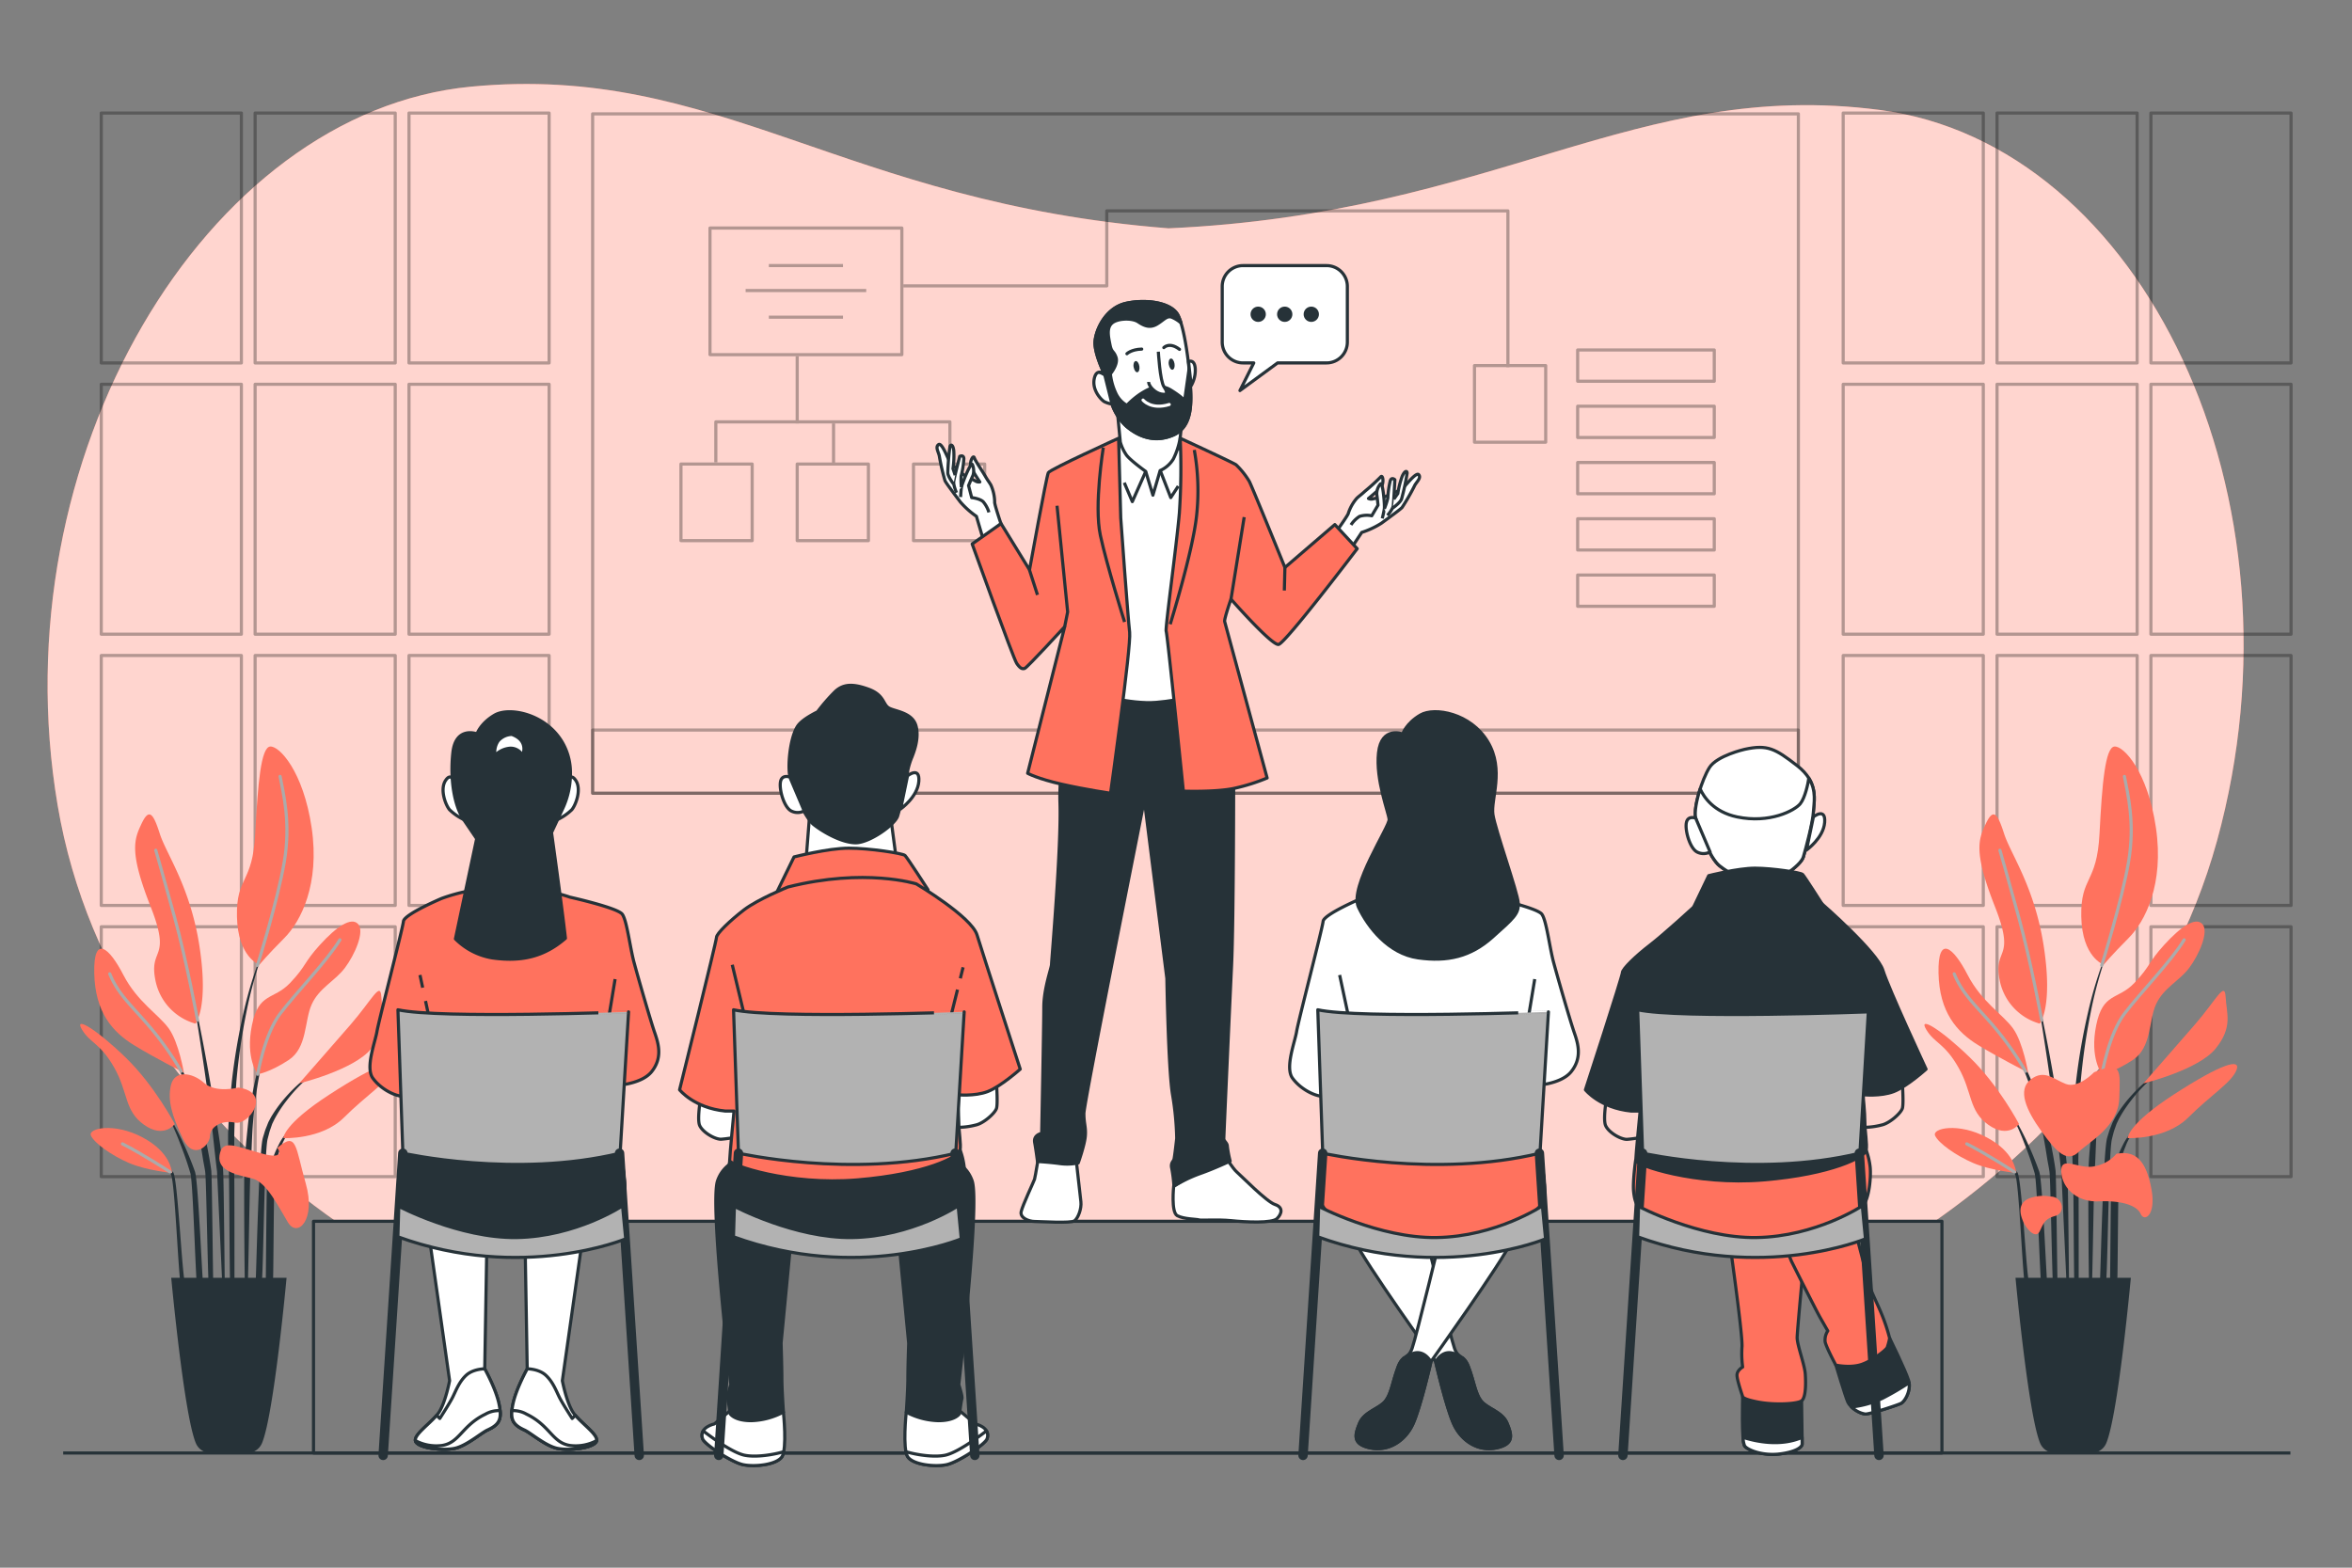 <svg xmlns="http://www.w3.org/2000/svg" viewBox="0 0 750 500"><rect x="0" y="0" width="750" height="500" fill="#808080" stroke="none"/><g id="freepik--background-simple--inject-127"><path d="M599.43,35.07C521.55,24.93,477.29,68.13,372.62,72.82,268.62,64.68,229,20.09,150.16,27.64,65.36,35.76-.32,146.26,18.37,256.8s134.52,172.33,193.73,172c47.33-.31,89.13-19.57,143.09-24.17,53.39,6.37,93.1,27,140.31,28.85,59.07,2.34,181.19-55.52,211.44-165.24S683.23,46,599.43,35.07Z" style="fill:#FF725E"></path><path d="M599.43,35.07C521.55,24.93,477.29,68.13,372.62,72.82,268.62,64.68,229,20.09,150.16,27.64,65.36,35.76-.32,146.26,18.37,256.8s134.52,172.33,193.73,172c47.33-.31,89.13-19.57,143.09-24.17,53.39,6.37,93.1,27,140.31,28.85,59.07,2.34,181.19-55.52,211.44-165.24S683.23,46,599.43,35.07Z" style="fill:#fff;opacity:0.7"></path></g><g id="freepik--Windows--inject-127"><g style="opacity:0.3"><rect x="587.75" y="36.05" width="44.68" height="79.71" style="fill:none;stroke:#000;stroke-linejoin:round"></rect><rect x="636.81" y="36.05" width="44.68" height="79.71" style="fill:none;stroke:#000;stroke-linejoin:round"></rect><rect x="685.88" y="36.05" width="44.68" height="79.71" style="fill:none;stroke:#000;stroke-linejoin:round"></rect><rect x="587.75" y="122.56" width="44.68" height="79.71" style="fill:none;stroke:#000;stroke-linejoin:round"></rect><rect x="636.81" y="122.56" width="44.68" height="79.71" style="fill:none;stroke:#000;stroke-linejoin:round"></rect><rect x="685.88" y="122.56" width="44.68" height="79.71" style="fill:none;stroke:#000;stroke-linejoin:round"></rect><rect x="587.75" y="209.07" width="44.68" height="79.71" style="fill:none;stroke:#000;stroke-linejoin:round"></rect><rect x="636.81" y="209.07" width="44.68" height="79.71" style="fill:none;stroke:#000;stroke-linejoin:round"></rect><rect x="685.88" y="209.07" width="44.68" height="79.71" style="fill:none;stroke:#000;stroke-linejoin:round"></rect><rect x="587.75" y="295.58" width="44.68" height="79.71" style="fill:none;stroke:#000;stroke-linejoin:round"></rect><rect x="636.81" y="295.58" width="44.68" height="79.71" style="fill:none;stroke:#000;stroke-linejoin:round"></rect><rect x="685.88" y="295.58" width="44.68" height="79.71" style="fill:none;stroke:#000;stroke-linejoin:round"></rect></g><g style="opacity:0.3"><rect x="32.29" y="36.05" width="44.68" height="79.71" style="fill:none;stroke:#000;stroke-linejoin:round"></rect><rect x="81.35" y="36.05" width="44.68" height="79.71" style="fill:none;stroke:#000;stroke-linejoin:round"></rect><rect x="130.42" y="36.05" width="44.68" height="79.71" style="fill:none;stroke:#000;stroke-linejoin:round"></rect><rect x="32.29" y="122.56" width="44.68" height="79.71" style="fill:none;stroke:#000;stroke-linejoin:round"></rect><rect x="81.35" y="122.56" width="44.68" height="79.71" style="fill:none;stroke:#000;stroke-linejoin:round"></rect><rect x="130.42" y="122.56" width="44.68" height="79.71" style="fill:none;stroke:#000;stroke-linejoin:round"></rect><rect x="32.29" y="209.07" width="44.68" height="79.71" style="fill:none;stroke:#000;stroke-linejoin:round"></rect><rect x="81.35" y="209.07" width="44.68" height="79.71" style="fill:none;stroke:#000;stroke-linejoin:round"></rect><rect x="130.42" y="209.07" width="44.68" height="79.71" style="fill:none;stroke:#000;stroke-linejoin:round"></rect><rect x="32.29" y="295.58" width="44.68" height="79.71" style="fill:none;stroke:#000;stroke-linejoin:round"></rect><rect x="81.35" y="295.58" width="44.68" height="79.71" style="fill:none;stroke:#000;stroke-linejoin:round"></rect><rect x="130.42" y="295.58" width="44.68" height="79.71" style="fill:none;stroke:#000;stroke-linejoin:round"></rect></g></g><g id="freepik--Floor--inject-127"><line x1="20.15" y1="463.42" x2="730.36" y2="463.42" style="fill:none;stroke:#263238;stroke-linejoin:round"></line></g><g id="freepik--Plants--inject-127"><path d="M672.75,301.65h0a.09.09,0,0,0,0-.12.09.09,0,0,0-.13.05,129.3,129.3,0,0,0-6.8,21.32A199.32,199.32,0,0,0,662,345l-.54,5.59c-.08.93-.18,1.86-.25,2.8l-.15,2.8c-.08,1.87-.19,3.74-.25,5.61l0,5.62.07,2.8c0,.94.11,1.87.17,2.81.14,1.86.25,34.83.42,36.69.36,3.72.92,7.43,1.5,11.11a.1.1,0,1,0,.19,0h0c0-1.87-.08-3.73-.13-5.6s-.21-3.71-.19-5.57,0-34.82-.06-36.67l-.05-2.79.05-2.78,0-5.56.15-5.57.05-2.78c0-.93.11-1.85.16-2.78l.34-5.56a198,198,0,0,1,3.15-22A129.89,129.89,0,0,1,672.75,301.65Z" style="fill:#263238"></path><path d="M673.55,330.75a.1.1,0,1,0-.19-.07,129.8,129.8,0,0,0-6.3,28.66c-.49,4.87-1,9.75-1.1,14.64s0,40.89.52,45.78a.09.09,0,0,0,.09.09.09.09,0,0,0,.1-.09c.57-4.87.92-40.83,1.25-45.69s.39-9.74.71-14.6a146.44,146.44,0,0,1,4.92-28.72Z" style="fill:#263238"></path><path d="M689.68,341a.1.1,0,0,0-.13,0,49.37,49.37,0,0,0-10.79,9.41,42.31,42.31,0,0,0-4.22,5.86l-.87,1.64-.67,1.7a15.23,15.23,0,0,0-.6,1.72c-.17.58-.36,1.16-.52,1.74-1.21,4.67-2,40.54-2.23,45.32a81.82,81.82,0,0,0,.53,14.34.11.11,0,0,0,.09.08.09.09,0,0,0,.11-.09l1.23-14.19c.49-4.69.79-40.5,1.8-45.08.12-.57.29-1.13.43-1.7a16,16,0,0,1,.5-1.67l.58-1.64.74-1.55a42.32,42.32,0,0,1,3.86-5.86,48.58,48.58,0,0,1,10.13-9.86h0A.09.09,0,0,0,689.68,341Z" style="fill:#263238"></path><path d="M681.87,359.21a15.78,15.78,0,0,0-4.9,5.9,34.45,34.45,0,0,0-2.75,7.22c-.19.62-.35,1.24-.48,1.87l-.44,1.89c-.23,1.27-.41,33.64-.48,34.93s-.05,2.57,0,3.85a34.89,34.89,0,0,0,.51,3.83s0,.08.08.08a.09.09,0,0,0,.11-.08,31.45,31.45,0,0,0,.68-3.77c.2-1.25.4-2.49.55-3.73s.34-2.47.44-3.72.26-33.58.53-34.79a33.65,33.65,0,0,1,2.11-7.16,15.73,15.73,0,0,1,4.11-6.15h0a.1.1,0,0,0,0-.13A.1.1,0,0,0,681.87,359.21Z" style="fill:#263238"></path><path d="M659.25,373.42c-.53-6.3-1.57-12.53-2.55-18.77s-2.07-12.44-3.21-18.64-2.42-12.38-3.75-18.54a.1.1,0,0,0-.12-.08.1.1,0,0,0-.08.11c1.08,6.21,2.06,12.44,3,18.67s1.83,12.46,2.62,18.71,1.37,12.51,2.15,18.75l2.31,49.84a.09.09,0,0,0,.09.09.09.09,0,0,0,.1-.1c.08-1.58.08-3.16.12-4.74s-.07-3.16-.1-4.74C659.76,410.82,659.49,376.57,659.25,373.42Z" style="fill:#263238"></path><path d="M655.47,373.33c-.33-2.5-.79-5-1.27-7.45l-.88-3.67c-.29-1.23-.57-2.46-.93-3.67a103.38,103.38,0,0,0-4.81-14.32l-.75-1.73-.84-1.7c-.54-1.14-1.18-2.23-1.8-3.33a28.06,28.06,0,0,0-4.54-6,.11.11,0,0,0-.14,0,.09.09,0,0,0,0,.13h0a27.85,27.85,0,0,1,4.16,6.17c.55,1.12,1.13,2.22,1.59,3.37l.74,1.72.66,1.75a104.17,104.17,0,0,1,4.2,14.33c.57,2.42,1,4.89,1.42,7.33l.59,3.69c.21,1.23.48,2.45.65,3.68.39,2.47.84,36,1.27,38.48s.84,4.94,1.36,7.41a.11.11,0,0,0,.09.08.1.1,0,0,0,.1-.1c0-2.52,0-5-.17-7.55S655.73,375.83,655.47,373.33Z" style="fill:#263238"></path><path d="M650.26,373.65c-1.17-3.3-2.52-6.54-4-9.71a88.9,88.9,0,0,0-5-9.2.12.12,0,0,0-.14,0,.11.11,0,0,0,0,.14,86.71,86.71,0,0,1,4.28,9.48c1.28,3.22,2.43,6.49,3.4,9.81s1.69,37.8,2.57,41.13S653,422,654,425.33a.12.12,0,0,0,.1.08.11.11,0,0,0,.1-.1,50.43,50.43,0,0,0-1-10.48C652.64,411.36,651.42,377,650.26,373.65Z" style="fill:#263238"></path><path d="M650,415.75a22.31,22.31,0,0,0-2.77-5.81c-1.13-1.83-2.45-34.65-4-36.11a19.24,19.24,0,0,0-2.57-1.94,10.74,10.74,0,0,0-2.91-1.31.1.1,0,0,0-.07.18h0a14.62,14.62,0,0,1,4.83,3.75c1.36,1.52,2.45,34.37,3.36,36.19s1.45,3.81,2.28,5.67c.37,1,.73,1.92,1.16,2.87a24.59,24.59,0,0,0,1.26,2.91h0a.08.08,0,0,0,.08.05.11.11,0,0,0,.11-.09,24.7,24.7,0,0,0-.12-3.22C650.52,417.85,650.3,416.8,650,415.75Z" style="fill:#263238"></path><path d="M650.43,326.48A17.92,17.92,0,0,1,637.73,313c-2.38-11.12,5.3-6.36-1.58-23.82s-5.3-21.43-2.92-26.46,3.71-3.44,5.83,3.17,9.79,16.94,12.7,36.26S650.43,326.48,650.43,326.48Z" style="fill:#FF725E"></path><path d="M670.81,307.69s-6.88-2.38-7.14-15.34,5-10.32,5.82-26.47,1.85-27.52,4.76-27.78S684.83,246,687.48,264s-3.44,29.9-8.73,35.2S670.81,307.69,670.81,307.69Z" style="fill:#FF725E"></path><path d="M646.73,342.09s-1.59-9.52-4.76-14-10.06-8.47-14.56-17.2-9.52-13-9.26-.53,5.82,18.79,12.7,23S646.73,342.09,646.73,342.09Z" style="fill:#FF725E"></path><path d="M643.82,358.5s-6.35-12.17-15.61-21.17-16.67-13.5-14-9,5.82,4.24,10.32,12.18,3.18,13.76,9.53,18.25S643.82,358.5,643.82,358.5Z" style="fill:#FF725E"></path><path d="M643,374.11c-.27-.79-.53-6.61-9.53-11.38s-17.47-2.91-16.41-.53,6.62,6.36,12.17,8.74S643,374.11,643,374.11Z" style="fill:#FF725E"></path><path d="M670.28,342.62s-4-5-1.85-15.61,6.88-7.94,12.17-13.5,4.23-6.35,9.53-12.17,10-9,12.17-6.61-1.06,9.79-4.23,14-8.21,6.35-10.59,11.65-1.32,13.76-7.41,17.72S670.28,342.62,670.28,342.62Z" style="fill:#FF725E"></path><path d="M683.51,345.53s9.53-10.85,16.41-18.78,9.52-14,9.79-8.74,2.38,9.53-3.18,16.41S683.51,345.53,683.51,345.53Z" style="fill:#FF725E"></path><path d="M678.48,363s-.26-4.24,14.82-14,21.44-11.64,19.85-7.67-8.2,7.94-15.35,15.08S678.48,363,678.48,363Z" style="fill:#FF725E"></path><path d="M651.06,325.35s-3.54-19-7.24-32.48-6.09-21.69-6.09-21.69" style="fill:none;stroke:#ababab;stroke-linecap:round;stroke-linejoin:round"></path><path d="M670.2,307.89s6.43-20.57,8.55-33-.27-21.7-1.32-27.26" style="fill:none;stroke:#ababab;stroke-linecap:round;stroke-linejoin:round"></path><path d="M645.9,341.7a99.72,99.72,0,0,0-9.75-13.9c-5.83-6.88-10.33-10.58-13-17.2" style="fill:none;stroke:#ababab;stroke-linecap:round;stroke-linejoin:round"></path><path d="M670.28,342.62s2.12-12.7,7.15-19.31,15.08-16.94,19.05-23.56" style="fill:none;stroke:#ababab;stroke-linecap:round;stroke-linejoin:round"></path><path d="M642.4,373.82s-8.9-5.79-15.25-9" style="fill:none;stroke:#ababab;stroke-linecap:round;stroke-linejoin:round"></path><path d="M666.92,463.42H655.27a5.12,5.12,0,0,1-4.72-3.14c-3.81-9.12-7.85-52.74-7.85-52.74h36.78s-4,43.62-7.84,52.74A5.13,5.13,0,0,1,666.92,463.42Z" style="fill:#263238"></path><path d="M667.74,342s-5,5.27-9,3.72-6.85-4.76-11.17-1.45S646.05,354,651,360.86s8.19,10,11.84,6.54,12.64-8.09,12.95-17.08S676.73,338.23,667.74,342Z" style="fill:#FF725E"></path><path d="M674.87,368a11.94,11.94,0,0,1-7.13,4c-4.89,1-10.66-3.59-10.45,1.62s4.87,9.85,12,9.54,12.08,1.24,13.32,4,5,.31,3.41-8.06S681.37,366.74,674.87,368Z" style="fill:#FF725E"></path><path d="M653.79,381.62a12.65,12.65,0,0,0-5.88.31c-3.41.93-4.34,3.41-3.1,6.82s4.34,6.5,5.58,4,1.54-4,5-4.95S657.82,381.62,653.79,381.62Z" style="fill:#FF725E"></path><path d="M84.65,301.65h0a.09.09,0,0,0-.05-.12.09.09,0,0,0-.13.05,129.3,129.3,0,0,0-6.8,21.32A199.32,199.32,0,0,0,73.92,345l-.54,5.59c-.08.93-.18,1.86-.25,2.8l-.15,2.8c-.08,1.87-.2,3.74-.25,5.61l0,5.62.07,2.8c0,.94.1,1.87.17,2.81.14,1.86.25,34.83.42,36.69.36,3.72.92,7.43,1.5,11.11a.1.1,0,0,0,.1.09.11.11,0,0,0,.09-.1h0c0-1.87-.09-3.73-.13-5.6s-.21-3.71-.19-5.57,0-34.82-.06-36.67l0-2.79,0-2.78,0-5.56.16-5.57,0-2.78c0-.93.11-1.85.16-2.78l.34-5.56a198,198,0,0,1,3.15-22A129.89,129.89,0,0,1,84.65,301.65Z" style="fill:#263238"></path><path d="M85.45,330.75a.1.1,0,1,0-.19-.07A129.8,129.8,0,0,0,79,359.34c-.49,4.87-1,9.75-1.1,14.64s0,40.89.52,45.78a.09.09,0,0,0,.08.09.09.09,0,0,0,.11-.09c.57-4.87.91-40.83,1.25-45.69s.39-9.74.71-14.6a146.44,146.44,0,0,1,4.92-28.72Z" style="fill:#263238"></path><path d="M101.58,341a.11.11,0,0,0-.14,0,49.55,49.55,0,0,0-10.78,9.41,42.31,42.31,0,0,0-4.22,5.86l-.87,1.64-.67,1.7a15.23,15.23,0,0,0-.6,1.72c-.17.58-.37,1.16-.52,1.74-1.21,4.67-2,40.54-2.23,45.32a81.82,81.82,0,0,0,.53,14.34.11.11,0,0,0,.09.08.09.09,0,0,0,.11-.09l1.23-14.19c.49-4.69.79-40.5,1.79-45.08.13-.57.3-1.13.44-1.7a16,16,0,0,1,.5-1.67l.57-1.64.75-1.55A41.44,41.44,0,0,1,91.42,351a48.58,48.58,0,0,1,10.13-9.86h0A.09.09,0,0,0,101.58,341Z" style="fill:#263238"></path><path d="M93.77,359.21a15.6,15.6,0,0,0-4.9,5.9,34.45,34.45,0,0,0-2.75,7.22c-.19.62-.35,1.24-.48,1.87l-.45,1.89c-.22,1.27-.4,33.64-.47,34.93s-.06,2.57,0,3.85a32.63,32.63,0,0,0,.51,3.83s0,.08.08.08a.09.09,0,0,0,.11-.08,33.57,33.57,0,0,0,.68-3.77c.2-1.25.4-2.49.55-3.73s.34-2.47.44-3.72.26-33.58.53-34.79a33.08,33.08,0,0,1,2.11-7.16,15.73,15.73,0,0,1,4.11-6.15h0a.11.11,0,0,0,0-.13A.1.1,0,0,0,93.77,359.21Z" style="fill:#263238"></path><path d="M71.15,373.42c-.53-6.3-1.57-12.53-2.55-18.77S66.53,342.21,65.39,336,63,323.63,61.64,317.47a.11.11,0,0,0-.12-.08.1.1,0,0,0-.08.11c1.08,6.21,2.06,12.44,3,18.67s1.83,12.46,2.62,18.71,1.37,12.51,2.15,18.75l2.31,49.84a.09.09,0,0,0,.09.09.1.1,0,0,0,.1-.1c.08-1.58.08-3.16.12-4.74s-.07-3.16-.1-4.74C71.66,410.82,71.39,376.57,71.15,373.42Z" style="fill:#263238"></path><path d="M67.37,373.33c-.33-2.5-.79-5-1.27-7.45l-.88-3.67c-.29-1.23-.57-2.46-.93-3.67a103.38,103.38,0,0,0-4.81-14.32l-.76-1.73-.83-1.7c-.54-1.14-1.18-2.23-1.8-3.33a28.06,28.06,0,0,0-4.54-6,.11.11,0,0,0-.14,0,.09.09,0,0,0,0,.13h0a27.85,27.85,0,0,1,4.16,6.17c.55,1.12,1.13,2.22,1.59,3.37l.74,1.72.66,1.75a104.17,104.17,0,0,1,4.2,14.33c.57,2.42.95,4.89,1.42,7.33l.59,3.69c.21,1.23.47,2.45.65,3.68.39,2.47.84,36,1.27,38.48s.84,4.94,1.36,7.41a.11.11,0,0,0,.09.08.1.1,0,0,0,.1-.1c0-2.52,0-5-.17-7.55S67.63,375.83,67.37,373.33Z" style="fill:#263238"></path><path d="M62.16,373.65c-1.17-3.3-2.52-6.54-4-9.71a88.9,88.9,0,0,0-5-9.2.12.12,0,0,0-.14,0,.11.11,0,0,0,0,.14,86.71,86.71,0,0,1,4.28,9.48c1.28,3.22,2.43,6.49,3.4,9.81s1.69,37.8,2.57,41.13,1.68,6.69,2.7,10.06a.12.12,0,0,0,.1.08.12.12,0,0,0,.1-.1,50.43,50.43,0,0,0-1-10.48C64.54,411.36,63.32,377,62.16,373.65Z" style="fill:#263238"></path><path d="M61.94,415.75a22.31,22.31,0,0,0-2.77-5.81c-1.13-1.83-2.45-34.65-4-36.11a19.24,19.24,0,0,0-2.57-1.94,10.74,10.74,0,0,0-2.91-1.31.11.11,0,0,0-.12.05.1.1,0,0,0,.05.13h0a14.48,14.48,0,0,1,4.82,3.75c1.37,1.52,2.46,34.37,3.37,36.19s1.45,3.81,2.28,5.67c.37,1,.73,1.92,1.16,2.87a23,23,0,0,0,1.26,2.91h0a.11.11,0,0,0,.09.05.09.09,0,0,0,.1-.09,21.63,21.63,0,0,0-.12-3.22A31.53,31.53,0,0,0,61.94,415.75Z" style="fill:#263238"></path><path d="M62.33,326.48A17.92,17.92,0,0,1,49.63,313c-2.38-11.12,5.29-6.36-1.59-23.82s-5.29-21.43-2.91-26.46,3.71-3.44,5.82,3.17,9.8,16.94,12.71,36.26S62.33,326.48,62.33,326.48Z" style="fill:#FF725E"></path><path d="M82.71,307.69s-6.88-2.38-7.15-15.34,5-10.32,5.83-26.47,1.85-27.52,4.76-27.78S96.73,246,99.38,264s-3.44,29.9-8.73,35.2S82.71,307.69,82.71,307.69Z" style="fill:#FF725E"></path><path d="M58.63,342.09s-1.59-9.52-4.76-14-10.06-8.47-14.56-17.2-9.52-13-9.26-.53,5.82,18.79,12.7,23S58.63,342.09,58.63,342.09Z" style="fill:#FF725E"></path><path d="M55.72,358.5s-6.35-12.17-15.61-21.17-16.68-13.5-14-9,5.82,4.24,10.32,12.18,3.18,13.76,9.53,18.25S55.72,358.5,55.72,358.5Z" style="fill:#FF725E"></path><path d="M54.92,374.11c-.26-.79-.53-6.61-9.52-11.38S27.93,359.82,29,362.2s6.62,6.36,12.17,8.74S54.92,374.11,54.92,374.11Z" style="fill:#FF725E"></path><path d="M82.18,342.62s-4-5-1.85-15.61,6.88-7.94,12.17-13.5,4.23-6.35,9.53-12.17,10-9,12.17-6.61-1.06,9.79-4.24,14-8.2,6.35-10.58,11.65S98.06,334.16,92,338.12,82.18,342.62,82.18,342.62Z" style="fill:#FF725E"></path><path d="M95.41,345.53s9.53-10.85,16.41-18.78,9.52-14,9.79-8.74,2.38,9.53-3.18,16.41S95.41,345.53,95.41,345.53Z" style="fill:#FF725E"></path><path d="M90.38,363s-.26-4.24,14.82-14,21.44-11.64,19.85-7.67-8.2,7.94-15.35,15.08S90.38,363,90.38,363Z" style="fill:#FF725E"></path><path d="M63,325.35s-3.54-19-7.24-32.48-6.09-21.69-6.09-21.69" style="fill:none;stroke:#ababab;stroke-linecap:round;stroke-linejoin:round"></path><path d="M82.1,307.89s6.43-20.57,8.55-33-.27-21.7-1.33-27.26" style="fill:none;stroke:#ababab;stroke-linecap:round;stroke-linejoin:round"></path><path d="M57.79,341.7A98.71,98.71,0,0,0,48,327.8c-5.82-6.88-10.32-10.58-13-17.2" style="fill:none;stroke:#ababab;stroke-linecap:round;stroke-linejoin:round"></path><path d="M82.18,342.62s2.12-12.7,7.14-19.31,15.09-16.94,19.06-23.56" style="fill:none;stroke:#ababab;stroke-linecap:round;stroke-linejoin:round"></path><path d="M54.3,373.82s-8.9-5.79-15.25-9" style="fill:none;stroke:#ababab;stroke-linecap:round;stroke-linejoin:round"></path><path d="M78.82,463.42H67.17a5.12,5.12,0,0,1-4.72-3.14c-3.81-9.12-7.85-52.74-7.85-52.74H91.38s-4,43.62-7.84,52.74A5.13,5.13,0,0,1,78.82,463.42Z" style="fill:#263238"></path><path d="M76,346.87s-7.16,1.89-10.94-1.5-9.42-4.15-10.56.75.38,9.81,3.78,17,8.58,2.18,8.67-.75,3.62-5.25,8-4.32S86.94,348.38,76,346.87Z" style="fill:#FF725E"></path><path d="M88.45,366.11s3.26,4.14-5.35,1.69-12.31-4.45-13.1.7,6,6.28,10.53,7.41,8.29,9.06,11.31,14,9-.76,5.66-12.45S94.72,360.65,88.45,366.11Z" style="fill:#FF725E"></path></g><g id="freepik--Board--inject-127"><rect x="188.98" y="36.31" width="384.48" height="216.68" style="fill:none;stroke:#000;stroke-linejoin:round;opacity:0.3"></rect><rect x="188.98" y="232.84" width="384.48" height="20.16" style="fill:none;stroke:#000;stroke-linejoin:round;opacity:0.3"></rect><g style="opacity:0.3"><rect x="226.4" y="72.73" width="61.18" height="40.38" style="fill:none;stroke:#000;stroke-linejoin:round"></rect><rect x="217.14" y="148" width="22.71" height="24.43" style="fill:none;stroke:#000;stroke-linejoin:round"></rect><rect x="254.21" y="148" width="22.71" height="24.43" style="fill:none;stroke:#000;stroke-linejoin:round"></rect><rect x="291.29" y="148" width="22.71" height="24.43" style="fill:none;stroke:#000;stroke-linejoin:round"></rect><rect x="470.18" y="116.6" width="22.71" height="24.43" style="fill:none;stroke:#000;stroke-linejoin:round"></rect><polyline points="288.04 91.18 352.93 91.18 352.93 67.25 480.84 67.25 480.84 117.1" style="fill:none;stroke:#000;stroke-linejoin:round"></polyline><rect x="503.08" y="111.62" width="43.56" height="9.97" style="fill:none;stroke:#000;stroke-linejoin:round"></rect><rect x="503.08" y="129.56" width="43.56" height="9.97" style="fill:none;stroke:#000;stroke-linejoin:round"></rect><rect x="503.08" y="147.51" width="43.56" height="9.97" style="fill:none;stroke:#000;stroke-linejoin:round"></rect><rect x="503.08" y="165.45" width="43.56" height="9.97" style="fill:none;stroke:#000;stroke-linejoin:round"></rect><rect x="503.08" y="183.4" width="43.56" height="9.97" style="fill:none;stroke:#000;stroke-linejoin:round"></rect><line x1="254.21" y1="113.61" x2="254.21" y2="135.04" style="fill:none;stroke:#000;stroke-linejoin:round"></line><polyline points="228.26 147.51 228.26 134.55 302.9 134.55 302.9 147.51" style="fill:none;stroke:#000;stroke-linejoin:round"></polyline><line x1="265.8" y1="148" x2="265.8" y2="135.04" style="fill:none;stroke:#000;stroke-linejoin:round"></line><line x1="245.17" y1="84.7" x2="268.81" y2="84.7" style="fill:none;stroke:#000;stroke-linejoin:round"></line><line x1="245.17" y1="101.15" x2="268.81" y2="101.15" style="fill:none;stroke:#000;stroke-linejoin:round"></line><line x1="237.76" y1="92.67" x2="276.22" y2="92.67" style="fill:none;stroke:#000;stroke-linejoin:round"></line></g></g><g id="freepik--Stage--inject-127"><rect x="99.97" y="389.52" width="519.27" height="73.89" style="fill:#7d7d7d;stroke:#263238;stroke-linejoin:round"></rect></g><g id="freepik--character-5--inject-127"><path d="M331.46,367.12s-1.34,8.29-1.57,9-3.81,8.29-4.26,10.31,2.47,3.14,4.26,3.14,11.66.67,12.78-.22,2.25-3.82,2-6.06-1.79-15.92-1.79-15.92Z" style="fill:#fff;stroke:#263238;stroke-linejoin:round"></path><path d="M390.44,368.47s2.69,4.26,4,5.38,9.42,9.42,12.11,10.31,2.24,2.92.67,4.49-10.09,1.12-14.57.67-9.64,0-10.31-.25-4.93-.22-6.95-1.35-1.12-9.41-1.12-9.41Z" style="fill:#fff;stroke:#263238;stroke-linejoin:round"></path><path d="M342.67,221.28S337.52,241.91,338,256s-2.69,50.46-2.69,51.58-2.46,7.62-2.46,13.68-.68,40.22-.68,40.22-2.69.45-2.24,2.92.9,6.05.9,6.05,4,.22,7.17.67a16.9,16.9,0,0,0,5.83-.22s2-5.61,2.25-8.52-.45-3.9-.45-7.26,19.28-100,19.28-100l7.18,56.95s.45,28.9,1.8,37a94.67,94.67,0,0,1,1.34,14s-.67,6.05-.89,6.73-1.12,1.12-.68,2.91a43.35,43.35,0,0,1,.68,5.61,44.58,44.58,0,0,1,8.29-4c4.48-1.57,9.64-4,9.64-4a35.42,35.42,0,0,1-.9-4.71c0-1.12-1.12-1.57-1.12-2.46s1.8-41.13,2.47-55.26.67-63.23.67-63.23L388,221.28l-1.12-4.49-43.28-.22Z" style="fill:#263238;stroke:#263238;stroke-linejoin:round"></path><path d="M348.27,221.08s12.07,3.66,20.49,2.93,12.07-2.38,12.07-2.38L383,192.18l1.65-40.06.18-6.58s-11.15-3.3-14.45-3.66-13.16-.9-13.16-.9l-11,6Z" style="fill:#fff;stroke:#263238;stroke-linejoin:round"></path><path d="M356.29,131l.95,10a14.27,14.27,0,0,0,2,4.2c1.36,1.76,6.1,5.15,6.1,5.15l2.3,7.58,2.3-7.85a9.41,9.41,0,0,0,4.2-3.66,23.88,23.88,0,0,0,2.17-6.63l.54-4.88s-5.55,2-9.75,1S356.29,131,356.29,131Z" style="fill:#fff;stroke:#263238;stroke-linejoin:round"></path><polyline points="365.37 150.33 361.07 159.99 358.51 153.95" style="fill:none;stroke:#263238;stroke-linejoin:round"></polyline><polyline points="369.97 150.06 373.33 158.71 375.71 155.05" style="fill:none;stroke:#263238;stroke-linejoin:round"></polyline><path d="M352.27,119.5s-2.57-2.44-3.34,1.29,2.32,6.81,3.22,7.32a8.89,8.89,0,0,0,2.44.77,17.33,17.33,0,0,0,4.63,7.07c3.21,2.7,8.35,5.53,14.78,2.83s5.91-10.67,5.53-16.84-1.8-17.22-3.86-21.33-10.16-5.27-16.58-3.86-9.64,8.35-9.9,12.21S352.27,119.5,352.27,119.5Z" style="fill:#fff;stroke:#263238;stroke-linejoin:round"></path><path d="M352.27,119.5a3,3,0,0,0-1.6-.78Z" style="fill:#fff;stroke:#263238;stroke-linejoin:round"></path><path d="M359.22,136c3.21,2.7,8.35,5.53,14.78,2.83s5.91-10.67,5.53-16.84c-.08-1.18-.19-2.54-.34-4l-.05-.11-1.41,10s-.39-1-4.37-3.47-7.72,0-9.77,1.28a26.74,26.74,0,0,0-4.25,3.6,8.58,8.58,0,0,1-3.59-4,19.55,19.55,0,0,1-1.68-6.05s2.57-3.08,1.8-5.27-1.41-1.41-1.92-4-1.16-5.4.64-6.94,6.43-1.67,8.35-.39,3.73,2.06,5.92.77,3.08-2.7,4.62-2.31a10.8,10.8,0,0,1,3.11,1.9,16.35,16.35,0,0,0-.92-2.41c-2.06-4.12-10.16-5.27-16.58-3.86s-9.64,8.35-9.9,12.21,3.08,10.54,3.08,10.54l2.32,9.38A17.33,17.33,0,0,0,359.22,136Z" style="fill:#263238;stroke:#263238;stroke-linejoin:round"></path><path d="M369.37,112.17s.51,9.26,1.8,11.19,1.16,2.7-.9,2.31-4-2.57-4-3.85" style="fill:#fff;stroke:#263238;stroke-linejoin:round"></path><path d="M364.49,127.6s2.57,3.21,8.35,1.41" style="fill:none;stroke:#fff;stroke-linecap:round;stroke-linejoin:round"></path><path d="M363.32,116.8c.15,1-.13,1.85-.64,1.93s-1-.66-1.19-1.64.14-1.85.64-1.93S363.17,115.82,363.32,116.8Z" style="fill:#263238"></path><path d="M374.53,116c.16,1-.13,1.84-.64,1.92s-1-.66-1.19-1.64.14-1.85.64-1.93S374.38,115,374.53,116Z" style="fill:#263238"></path><path d="M359.35,112.82s1.39-1.39,4.72-1.48" style="fill:none;stroke:#263238;stroke-linecap:round;stroke-linejoin:round"></path><path d="M371.12,110.87s1.76-1.94,5,.56" style="fill:none;stroke:#263238;stroke-linecap:round;stroke-linejoin:round"></path><path d="M379,115.32s1.86-.92,2.13,2.13a9.85,9.85,0,0,1-1.29,5.56Z" style="fill:#fff;stroke:#263238;stroke-linejoin:round"></path><path d="M319.18,167s-2.17-6.37-2-6.91a13.67,13.67,0,0,0-1.22-5.42c-.81-1.35-.68-.94-1.9-3s-3-4.6-3.38-5.68-1.76,1.62-.95,3.25,2.71,4.47,2.71,4.47a2.13,2.13,0,0,1-1.36-.27,10,10,0,0,0-1.35-.68l-2.3-1.22s-3.52-3.12-4.07-3.39-2.84-7.18-4.06-6.36.14,2.57.27,3.92a72,72,0,0,0,1.76,7.59c.27.68,3.25,4.6,4.88,6.77a27.35,27.35,0,0,0,5.15,4.61l2.43,8.26Z" style="fill:#fff;stroke:#263238;stroke-linejoin:round"></path><path d="M306.32,158.53s.09-2,.27-3.14,3-8.19,3.48-7.23a5,5,0,0,1,.18,3.49c-.35.69-1.4,3.22-1.4,3.22l1,3.84s2.53.26,3.66,1.3a9.3,9.3,0,0,1,1.83,3.4" style="fill:#fff;stroke:#263238;stroke-linejoin:round"></path><path d="M305,157.14s-1-2.36-.88-3.49,1.92-8.1,1.92-8.1,1.22-.61,1.31.69a27.88,27.88,0,0,1-.87,5.58,21.8,21.8,0,0,0,.09,3.57" style="fill:#fff;stroke:#263238;stroke-linejoin:round"></path><path d="M304.06,154.35s-1.83-2.35-1.83-3.58a79.37,79.37,0,0,1,.69-8.36c.27-.79,1-.61,1.22,1.39a27.7,27.7,0,0,1-.26,5.67l.7,2.09" style="fill:#fff;stroke:#263238;stroke-linejoin:round"></path><path d="M356.7,139.77l.68,25.46s2.3,32,2.84,36.43S354.13,253,354.13,253s-7.59-1.09-15.44-2.85-11-3.52-11-3.52L339.5,199.9s-11.92,13-12.73,13.28-1.49,0-2.58-1.63S310,173.49,310,173.49l9.21-6.5,9.08,14.76s5.41-29.93,6-31S356.7,139.77,356.7,139.77Z" style="fill:#FF725E;stroke:#263238;stroke-linejoin:round"></path><path d="M351.82,142.74s-3,18.43-.94,28,7.72,27.63,7.72,27.63" style="fill:none;stroke:#263238;stroke-linejoin:round"></path><polyline points="339.5 199.9 340.45 195.16 337.06 161.3" style="fill:none;stroke:#263238;stroke-linejoin:round"></polyline><line x1="328.26" y1="181.75" x2="330.83" y2="189.74" style="fill:none;stroke:#263238;stroke-linejoin:round"></line><path d="M426,169.71s3.92-5.46,3.95-6a13.69,13.69,0,0,1,2.74-4.83c1.17-1.06.92-.71,2.68-2.3a65.33,65.33,0,0,0,4.89-4.46c.71-.92,1.22,2.06,0,3.38s-3.89,3.49-3.89,3.49a2,2,0,0,0,1.37.14,10,10,0,0,1,1.49-.26l2.56-.5s4.27-1.95,4.87-2.06,4.81-6,5.74-4.91-.88,2.43-1.4,3.68a69,69,0,0,1-3.89,6.75c-.45.57-4.45,3.46-6.63,5.06a27.44,27.44,0,0,1-6.26,2.92L429.47,177Z" style="fill:#fff;stroke:#263238;stroke-linejoin:round"></path><path d="M440.77,165.35s.5-1.95.66-3.08-.46-8.7-1.23-7.93a4.85,4.85,0,0,0-1.18,3.28c.13.77.4,3.49.4,3.49l-2,3.39a7.87,7.87,0,0,0-3.88.19,9.18,9.18,0,0,0-2.74,2.72" style="fill:#fff;stroke:#263238;stroke-linejoin:round"></path><path d="M442.43,164.39s1.68-1.94,1.84-3.08.52-8.31.52-8.31-1-.94-1.45.29a27.56,27.56,0,0,0-.79,5.59,22,22,0,0,1-1.12,3.39" style="fill:#fff;stroke:#263238;stroke-linejoin:round"></path><path d="M444.15,162s2.44-1.72,2.79-2.89a75.59,75.59,0,0,0,1.76-8.2c0-.83-.74-.87-1.57,1a28.26,28.26,0,0,0-1.39,5.49l-1.28,1.8" style="fill:#fff;stroke:#263238;stroke-linejoin:round"></path><path d="M376.34,139.77a211.74,211.74,0,0,1-.27,23.88c-.91,10.42-4.57,36.95-4.2,37.68s5.48,51,5.48,51,10.43.37,16.28-.91a61.34,61.34,0,0,0,10.43-3.29S390.71,199,390.52,198.22s2-7.14,2-7.14,13,14.82,15.18,14.46S432.78,175,432.78,175l-7.13-7.69L409.73,181s-10.24-25.24-11.34-27.44a25.19,25.19,0,0,0-4.21-5.3C393.63,147.73,376.34,139.77,376.34,139.77Z" style="fill:#FF725E;stroke:#263238;stroke-linejoin:round"></path><path d="M380.83,143.52a73,73,0,0,1,.73,21c-1.28,11.71-8.41,34.57-8.41,34.57" style="fill:none;stroke:#263238;stroke-linejoin:round"></path><line x1="392.54" y1="191.08" x2="396.74" y2="164.93" style="fill:none;stroke:#263238;stroke-linejoin:round"></line><line x1="409.73" y1="181.02" x2="409.55" y2="188.34" style="fill:none;stroke:#263238;stroke-linejoin:round"></line></g><g id="freepik--character-4--inject-127"><path d="M556.29,239s-8.78,2-11.18,5.79-5.19,12.77-4.39,16.17,4.59,12.77,7.58,15.17,9,5.79,13.38,5.79,12.58-5.79,13.37-8.59,3-10.78,3.2-14.37,1.8-9.38-5.19-14.77S563.68,237.38,556.29,239Z" style="fill:#fff;stroke:#263238;stroke-linejoin:round"></path><path d="M575.05,273.31c.8-2.79,3-10.78,3.2-14.37.15-2.71,1.09-6.67-1.46-10.77-.23,1.74-1.19,6.28-2.73,8.18-1.8,2.19-9.79,6.38-20.17,4.19-7.47-1.58-10.59-6.36-11.75-8.92-1.15,3.59-1.88,7.37-1.42,9.32.8,3.39,4.59,12.77,7.58,15.17s9,5.79,13.38,5.79S574.26,276.11,575.05,273.31Z" style="fill:#fff;stroke:#263238;stroke-linejoin:round"></path><path d="M540.72,260.94s-2.6-1-3,1.59,1.2,8,3.4,9.19a4.43,4.43,0,0,0,4.19,0Z" style="fill:#fff;stroke:#263238;stroke-linejoin:round"></path><path d="M578.25,260.54s4-3.2,3.59,1.79-5.79,8.79-5.79,8.79Z" style="fill:#fff;stroke:#263238;stroke-linejoin:round"></path><path d="M581,288.29s-5.59-8.79-6.19-9.39-9.58-2-15.17-2-14.77,2.39-14.77,2.39l-4.79,10S562.48,283.5,581,288.29Z" style="fill:#263238;stroke:#263238;stroke-linejoin:round"></path><path d="M512.57,348.58S511,356.76,512,359s4.79,4.39,6.79,4.39a39.08,39.08,0,0,0,6.19-1l.8-11.58Z" style="fill:none;stroke:#263238;stroke-linejoin:round"></path><path d="M606.4,342.39s.8,9.58.2,11.18-4,4.59-6.39,5.19a23.6,23.6,0,0,1-6.39.8c-.6-.2-2.6-14.38-2.6-14.38Z" style="fill:none;stroke:#263238;stroke-linejoin:round"></path><path d="M555.69,445.4s-.4,14.37.6,15.77,5.79,3.19,11,2.59,7.39-2.19,7.39-3.19-.2-13.78-.2-13.78S558.29,445.8,555.69,445.4Z" style="fill:#263238;stroke:#263238;stroke-linejoin:round"></path><path d="M574.66,460.57c0-.22,0-1,0-2.14-6.87,3-14.7,1.33-18.83,0a7.62,7.62,0,0,0,.49,2.72c1,1.4,5.79,3.19,11,2.59S574.66,461.57,574.66,460.57Z" style="fill:#fff;stroke:#263238;stroke-linejoin:round"></path><path d="M551.1,392.89s4.59,32.14,4.39,36.54a32.64,32.64,0,0,0,.2,6.58s-1.8,1-1.8,2.6,1.8,6.79,1.8,6.79-.2.8,5,1.79,12.38.6,13.78-.4,1.39-5.59,1.19-8.58-2.59-9.18-2.59-11.58,3.19-35.73,3.19-35.73S558.29,394.29,551.1,392.89Z" style="fill:#FF725E;stroke:#263238;stroke-linejoin:round"></path><path d="M585.44,435.42s3,10,3.79,11.77,4,3.8,5.59,3.8,10.18-2.8,11.38-3.4,3.39-4.19,2.39-7.38-6-13.38-6-13.38Z" style="fill:#263238;stroke:#263238;stroke-linejoin:round"></path><path d="M606.2,447.59c1.1-.55,3-3.62,2.57-6.58a88.14,88.14,0,0,1-8.56,5,31,31,0,0,1-9.8,2.73,8.11,8.11,0,0,0,4.41,2.26C596.42,451,605,448.19,606.2,447.59Z" style="fill:#fff;stroke:#263238;stroke-linejoin:round"></path><path d="M571.26,402.28s7.79,15.57,9.18,18,2.4,4.2,2.4,4.2A5.28,5.28,0,0,0,582,428c.4,1.8,3.4,7.39,3.4,7.39s4.59,1,8.18-.2,7.79-4.6,8.19-5.39a17.71,17.71,0,0,0,.79-3,56.78,56.78,0,0,0-2.59-7.78c-1.8-4.4-3.79-7.79-4.59-11.58s-5.19-20-5.19-20l-23,5Z" style="fill:#FF725E;stroke:#263238;stroke-linejoin:round"></path><path d="M521.55,370.14s-1,7-.6,10.18,1,7.18,11,11,20,6.38,28,5.79,22.76-4.2,26-5.79,5.85-4.63,8-6.71,2.76-9.66,2.37-12.66a23,23,0,0,0-1.2-5S561.48,375.73,521.55,370.14Z" style="fill:#FF725E;stroke:#263238;stroke-linejoin:round"></path><path d="M540.12,289.28s-9.58,8.79-14,12.18-8.78,7.59-8.78,8.79-11.78,37.33-11.78,37.33,4.59,5.79,14.58,6.78H523s-1.4,14.38-1.4,15.78,18.77,8,40.73,6.18,32.34-7.38,32.74-9.38-.4-6-.4-9-.6-8.79-.6-8.79,5.59.6,9.78-1S614.18,341,614.18,341s-12-25.75-13.77-31.54S581,288.29,581,288.29,564.67,283.1,540.12,289.28Z" style="fill:#263238;stroke:#263238;stroke-linejoin:round"></path><path d="M522.22,322.06l1.57,45.74s35.88,8.08,69.29,0l2.69-45.07S535.45,325,522.22,322.06Z" style="fill:#b2b2b2;stroke:#263238;stroke-linejoin:round"></path><line x1="523.79" y1="367.8" x2="517.51" y2="464.18" style="fill:none;stroke:#263238;stroke-linecap:round;stroke-linejoin:round;stroke-width:3px"></line><line x1="592.89" y1="367.8" x2="599.17" y2="464.18" style="fill:none;stroke:#263238;stroke-linecap:round;stroke-linejoin:round;stroke-width:3px"></line><path d="M522.5,384.76s19.32,10.21,37.57,9.94c19-.28,33.78-10.11,33.78-10.11l1,10.52s-33,13.79-72.65-.65Z" style="fill:#b2b2b2;stroke:#263238;stroke-linejoin:round"></path></g><g id="freepik--character-3--inject-127"><path d="M454.23,392.27s8.27,34.14,9.58,37.77,2.82,1.62,4.51,6.06,2.07,8.28,3.95,10.71,6.77,3.43,8.27,7.07,2.45,6.66-3.38,7.88-11.09-2.23-13.53-7.48-5.83-20-5.83-20-22.93-32.11-25.57-38.17l-2.63-6.06Z" style="fill:#fff;stroke:#263238;stroke-linejoin:round"></path><path d="M465.88,433.07l.56.08a6.32,6.32,0,0,1,1.88,3c1.7,4.45,2.07,8.28,3.95,10.71s6.77,3.43,8.27,7.07,2.45,6.66-3.38,7.88-11.09-2.23-13.53-7.48-5.83-20-5.83-20C461.37,428.63,465.88,433.07,465.88,433.07Z" style="fill:#263238;stroke:#263238;stroke-linejoin:round"></path><path d="M459.88,392.27s-8.27,34.14-9.59,37.77-2.82,1.62-4.51,6.06-2.07,8.28-3.95,10.71-6.77,3.43-8.27,7.07-2.44,6.66,3.38,7.88,11.09-2.23,13.54-7.48,5.82-20,5.82-20,22.94-32.11,25.57-38.17l2.63-6.06Z" style="fill:#fff;stroke:#263238;stroke-linejoin:round"></path><path d="M448.22,433.07l-.56.08a6.32,6.32,0,0,0-1.88,3c-1.69,4.45-2.07,8.28-3.95,10.71s-6.77,3.43-8.27,7.07-2.44,6.66,3.38,7.88,11.09-2.23,13.54-7.48,5.82-20,5.82-20C452.73,428.63,448.22,433.07,448.22,433.07Z" style="fill:#263238;stroke:#263238;stroke-linejoin:round"></path><path d="M434.13,286.53s-12,5.08-12.22,7.33S414,325.63,413.46,329s-3.76,11.47-1.32,14.85,6.77,5.64,9.59,5.83a4.3,4.3,0,0,0,3.94-1.5l-2.44,16.54s-3.76,11.65-2.82,16.35,4.14,9.4,22,13.35,28.2,1.88,34.78-1.13,14.47-6.77,15.22-11.47-2.25-19.55-2.25-19.55l-1.51-16s9-.19,12.41-4.52,2.25-8.64.94-12.4-5.26-17.48-6.58-22.37-2.26-13.35-3.76-15.41-16.73-5.45-16.73-5.45S455.37,278.83,434.13,286.53Z" style="fill:#fff;stroke:#263238;stroke-linejoin:round"></path><line x1="427.18" y1="310.97" x2="431.31" y2="330.33" style="fill:none;stroke:#263238;stroke-linejoin:round"></line><line x1="489.39" y1="312.28" x2="486.57" y2="329.39" style="fill:none;stroke:#263238;stroke-linejoin:round"></line><path d="M492.4,381.83c.62-3.88-1.32-14.71-2-18.34-22.38,6.28-54.06,2.16-67,0l-.18,1.21s-3.76,11.65-2.82,16.35,4.14,9.4,22,13.35,28.2,1.88,34.78-1.13S491.65,386.53,492.4,381.83Z" style="fill:#FF725E;stroke:#263238;stroke-linejoin:round"></path><path d="M447.29,234.09s-6.77-2.63-7.71,6,3.2,19,3.39,21.24-12.79,21.62-9.78,28,9.59,14.85,19,16.17,16.73-.38,23.68-6.58,8.46-7.52,8.27-10.9-7.33-23.31-8.08-28.2,3.76-14.29-1.69-23.31-16.92-11.09-21.43-8.46S447.29,234.09,447.29,234.09Z" style="fill:#263238;stroke:#263238;stroke-linejoin:round"></path><path d="M420.21,322.06l1.57,45.74s35.88,8.08,69.29,0l2.69-45.07S433.44,325,420.21,322.06Z" style="fill:#b2b2b2;stroke:#263238;stroke-linejoin:round"></path><line x1="421.78" y1="367.8" x2="415.51" y2="464.18" style="fill:none;stroke:#263238;stroke-linecap:round;stroke-linejoin:round;stroke-width:3px"></line><line x1="490.88" y1="367.8" x2="497.16" y2="464.18" style="fill:none;stroke:#263238;stroke-linecap:round;stroke-linejoin:round;stroke-width:3px"></line><path d="M420.49,384.76s19.32,10.21,37.57,9.94c19-.28,33.78-10.11,33.78-10.11l1,10.52s-33,13.79-72.64-.65Z" style="fill:#b2b2b2;stroke:#263238;stroke-linejoin:round"></path></g><g id="freepik--character-2--inject-127"><polygon points="258.29 258.4 256.79 277.43 286.13 276.43 283.88 259.53 258.29 258.4" style="fill:#fff;stroke:#263238;stroke-linejoin:round"></polygon><path d="M292,231.23c-1.37-4.12-6.85-4.34-8.68-5.49s-1.37-4.11-6.4-5.94-8-1.6-10.52.69a59.2,59.2,0,0,0-5.7,6.54c-2.68,1.34-5.36,3-6.41,4.66-2.4,3.79-3.18,12.76-2.38,16.15s4.59,12.78,7.59,15.17,9,5.79,13.37,5.79,12.58-5.79,13.38-8.58,3-10.78,3.19-14.38a23.13,23.13,0,0,1,1.42-4.55C291.27,240.14,293.32,235.34,292,231.23Z" style="fill:#263238;stroke:#263238;stroke-linejoin:round"></path><path d="M251.86,247.84s-2.59-1-3,1.6,1.19,8,3.39,9.18a4.42,4.42,0,0,0,4.19,0Z" style="fill:#fff;stroke:#263238;stroke-linejoin:round"></path><path d="M289.39,247.44s4-3.19,3.6,1.8S287.2,258,287.2,258Z" style="fill:#fff;stroke:#263238;stroke-linejoin:round"></path><path d="M295.92,283.77s-6.61-10.23-7.32-10.92-11.33-2.33-17.94-2.33-17.46,2.79-17.46,2.79l-5.67,11.62S274,278.19,295.92,283.77Z" style="fill:#FF725E;stroke:#263238;stroke-linejoin:round"></path><path d="M223.71,348.58s-1.59,8.18-.6,10.38,4.8,4.39,6.79,4.39a38.86,38.86,0,0,0,6.19-1l.8-11.58Z" style="fill:#fff;stroke:#263238;stroke-linejoin:round"></path><path d="M317.54,342.39s.8,9.58.2,11.18-4,4.59-6.39,5.19a23.56,23.56,0,0,1-6.39.8c-.6-.2-2.59-14.38-2.59-14.38Z" style="fill:#fff;stroke:#263238;stroke-linejoin:round"></path><path d="M234.31,448.65l-6.5,5.5s-5,1-3.76,4.75c.58,1.73,9.26,7.51,13,8.26s10.51,0,12.26-2.5.5-14.26.5-14.26Z" style="fill:#fff;stroke:#263238;stroke-linejoin:round"></path><path d="M249.32,464.66a4.48,4.48,0,0,0,.59-1.65c-3.25.95-8.66,1.85-12.35,1.15s-10-5.24-13.33-7.78a3,3,0,0,0-.18,2.52c.58,1.73,9.26,7.51,13,8.26S247.57,467.16,249.32,464.66Z" style="fill:#fff;stroke:#263238;stroke-linejoin:round"></path><path d="M239.56,368.61s-8.25.75-10.75,8,4.25,65,4.25,65-1.25,3.75-1,4.5.75,4.75.75,4.75,1.25,2.25,6.75,2.25a23.05,23.05,0,0,0,10.26-2.75s-.5-7.25-.5-10.76-.25-11.25-.25-11.25l4.25-44.27S257.07,370.86,239.56,368.61Z" style="fill:#263238;stroke:#263238;stroke-linejoin:round"></path><path d="M304.48,448.65l6.51,5.5s5,1,3.75,4.75c-.58,1.73-9.26,7.51-13,8.26s-10.5,0-12.26-2.5-.5-14.26-.5-14.26Z" style="fill:#fff;stroke:#263238;stroke-linejoin:round"></path><path d="M289.47,464.66a4.87,4.87,0,0,1-.59-1.65c3.25.95,8.66,1.85,12.35,1.15s10-5.24,13.33-7.78a2.93,2.93,0,0,1,.18,2.52c-.58,1.73-9.26,7.51-13,8.26S291.23,467.16,289.47,464.66Z" style="fill:#fff;stroke:#263238;stroke-linejoin:round"></path><path d="M299.23,368.61s8.25.75,10.76,8-4.26,65-4.26,65,1.25,3.75,1,4.5-.75,4.75-.75,4.75-1.25,2.25-6.75,2.25A23.05,23.05,0,0,1,289,450.4s.5-7.25.5-10.76.26-11.25.26-11.25l-4.26-44.27S281.72,370.86,299.23,368.61Z" style="fill:#263238;stroke:#263238;stroke-linejoin:round"></path><path d="M232.7,370.14s-1,7-.6,10.18,1,7.18,11,11,20,6.38,27.95,5.79,22.75-4.2,26-5.79,5.85-4.63,8-6.71,2.77-9.66,2.37-12.66a23,23,0,0,0-1.2-5S272.62,375.73,232.7,370.14Z" style="fill:#263238;stroke:#263238;stroke-linejoin:round"></path><path d="M251.26,282.9s-9.58,3.89-14,7.28-8.79,7.59-8.79,8.79-11.77,48.61-11.77,48.61,4.59,5.79,14.57,6.78h2.79s-1.39,14.38-1.39,15.78,18.76,8,40.72,6.18,32.34-7.38,32.74-9.38-.4-6-.4-9-.6-8.79-.6-8.79,5.59.6,9.79-1S325.33,341,325.33,341s-12-37-13.78-42.82-19.36-16.27-19.36-16.27S275.82,276.71,251.26,282.9Z" style="fill:#FF725E;stroke:#263238;stroke-linejoin:round"></path><line x1="233.5" y1="307.7" x2="238.32" y2="327.82" style="fill:none;stroke:#263238;stroke-linejoin:round"></line><line x1="305.33" y1="315.63" x2="302.29" y2="327.82" style="fill:none;stroke:#263238;stroke-linejoin:round"></line><line x1="307.11" y1="308.51" x2="306.23" y2="312.04" style="fill:none;stroke:#263238;stroke-linejoin:round"></line><path d="M233.91,322.06l1.57,45.74s35.87,8.08,69.29,0l2.69-45.07S247.14,325,233.91,322.06Z" style="fill:#b2b2b2;stroke:#263238;stroke-linejoin:round"></path><line x1="235.48" y1="367.8" x2="229.2" y2="464.18" style="fill:none;stroke:#263238;stroke-linecap:round;stroke-linejoin:round;stroke-width:3px"></line><line x1="304.57" y1="367.8" x2="310.85" y2="464.18" style="fill:none;stroke:#263238;stroke-linecap:round;stroke-linejoin:round;stroke-width:3px"></line><path d="M234.18,384.76S253.5,395,271.75,394.7c19-.28,33.78-10.11,33.78-10.11l1,10.52s-33,13.79-72.64-.65Z" style="fill:#b2b2b2;stroke:#263238;stroke-linejoin:round"></path></g><g id="freepik--character-1--inject-127"><path d="M155.4,456.11c-2,.93-6.64,5-10.37,5.81s-11.19,0-12.43-2.07c-1.11-1.85,4-5.35,6.64-8.44a10.79,10.79,0,0,0,.82-1.1c2.07-3.32,3.31-9.95,3.31-9.95l-7.87-55.55,19.9,2.9-.83,48.92s3.55,6.32,4.56,11.19C160.06,452.33,159.52,454.25,155.4,456.11Z" style="fill:#fff;stroke:#263238;stroke-linejoin:round"></path><path d="M155.4,456.11c-2,.93-6.64,5-10.37,5.81s-11.19,0-12.43-2.07a1,1,0,0,1-.14-.37c-.35-1.91,4.33-5.17,6.78-8.07l1,1s3.07-4.72,4.1-6.77,2.05-4.92,4.3-7,5.92-2.07,5.92-2.07,3.55,6.32,4.56,11.19a18.9,18.9,0,0,1,.33,2.06C159.77,453,158.83,454.57,155.4,456.11Z" style="fill:#fff;stroke:#263238;stroke-linejoin:round"></path><path d="M155.4,456.11c-2,.93-6.64,5-10.37,5.81s-11.19,0-12.43-2.07a1,1,0,0,1-.14-.37,14.19,14.19,0,0,0,8.41,1.55c5.73-.83,6.35-6.35,13.93-10a8.39,8.39,0,0,1,4.66-1.11C159.77,453,158.83,454.57,155.4,456.11Z" style="fill:#fff;stroke:#263238;stroke-linejoin:round"></path><path d="M167.29,456.11c2,.93,6.64,5,10.37,5.81s11.2,0,12.44-2.07c1.1-1.85-4-5.35-6.64-8.44a9.48,9.48,0,0,1-.82-1.1c-2.07-3.32-3.32-9.95-3.32-9.95l7.88-55.55-19.91,2.9.83,48.92s-3.54,6.32-4.56,11.19C162.63,452.33,163.18,454.25,167.29,456.11Z" style="fill:#fff;stroke:#263238;stroke-linejoin:round"></path><path d="M167.29,456.11c2,.93,6.64,5,10.37,5.81s11.2,0,12.44-2.07a1,1,0,0,0,.14-.37c.34-1.91-4.33-5.17-6.78-8.07l-1,1s-3.07-4.72-4.09-6.77-2.06-4.92-4.31-7-5.92-2.07-5.92-2.07-3.54,6.32-4.56,11.19a18.69,18.69,0,0,0-.32,2.06C162.92,453,163.87,454.57,167.29,456.11Z" style="fill:#fff;stroke:#263238;stroke-linejoin:round"></path><path d="M167.29,456.11c2,.93,6.64,5,10.37,5.81s11.2,0,12.44-2.07a1,1,0,0,0,.14-.37,14.23,14.23,0,0,1-8.41,1.55c-5.73-.83-6.36-6.35-13.94-10a8.37,8.37,0,0,0-4.65-1.11C162.92,453,163.87,454.57,167.29,456.11Z" style="fill:#fff;stroke:#263238;stroke-linejoin:round"></path><path d="M140.87,286.53s-12,5.08-12.22,7.33-7.89,31.77-8.45,35.15-3.76,11.47-1.32,14.85,6.77,5.64,9.59,5.83a4.3,4.3,0,0,0,3.94-1.5L130,364.73s-3.76,11.65-2.82,16.35,4.14,9.4,22,13.35,28.2,1.88,34.78-1.13,14.47-6.77,15.22-11.47-2.25-19.55-2.25-19.55l-1.51-16s9-.19,12.41-4.52,2.25-8.64.94-12.4-5.26-17.48-6.58-22.37-2.26-13.35-3.76-15.41-16.73-5.45-16.73-5.45S162.11,278.83,140.87,286.53Z" style="fill:#FF725E;stroke:#263238;stroke-linejoin:round"></path><line x1="135.69" y1="319.26" x2="138.05" y2="330.33" style="fill:none;stroke:#263238;stroke-linejoin:round"></line><line x1="133.92" y1="310.97" x2="134.78" y2="315.01" style="fill:none;stroke:#263238;stroke-linejoin:round"></line><line x1="196.14" y1="312.28" x2="193.32" y2="329.39" style="fill:none;stroke:#263238;stroke-linejoin:round"></line><path d="M199.14,381.83c.62-3.88-1.32-14.71-2-18.34-22.38,6.28-54.06,2.16-67,0l-.18,1.21s-3.76,11.65-2.82,16.35,4.14,9.4,22,13.35,28.2,1.88,34.78-1.13S198.39,386.53,199.14,381.83Z" style="fill:#263238;stroke:#263238;stroke-linejoin:round"></path><path d="M144.9,249.47s-1-3.35-2.84-.51,0,7.74,1.29,9.29a17,17,0,0,0,4.44,3.09l1.75-2.06Z" style="fill:#fff;stroke:#263238;stroke-linejoin:round"></path><path d="M180.79,249.47s1-3.35,2.84-.51,0,7.74-1.29,9.29a17,17,0,0,1-4.44,3.09l-1.76-2.06Z" style="fill:#fff;stroke:#263238;stroke-linejoin:round"></path><path d="M152,267.5l-6.77,31.94A21.53,21.53,0,0,0,157,305.52c9.23,1.29,16.46-.33,23.3-6.26-1.12-10.08-4.43-33.74-4.43-33.74l3.42-7.32a26.65,26.65,0,0,0,2.6-12.5,19.21,19.21,0,0,0-2.71-9.17c-5.45-9-16.92-11.09-21.43-8.46s-5.64,6-5.64,6-6.76-2.63-7.7,6,.49,16.86,3.38,21.24Z" style="fill:#263238;stroke:#263238;stroke-linejoin:round"></path><path d="M163.22,234.24a5.94,5.94,0,0,0-4.38,2.07,6.38,6.38,0,0,0-1,4.64,7.37,7.37,0,0,1,4.91-2.32,4.26,4.26,0,0,1,3.87,2.32S168.9,236.31,163.22,234.24Z" style="fill:#fff;stroke:#263238;stroke-linejoin:round"></path><path d="M126.89,322.06l1.57,45.74s35.88,8.08,69.29,0l2.69-45.07S140.12,325,126.89,322.06Z" style="fill:#b2b2b2;stroke:#263238;stroke-linejoin:round"></path><line x1="128.46" y1="367.8" x2="122.18" y2="464.18" style="fill:none;stroke:#263238;stroke-linecap:round;stroke-linejoin:round;stroke-width:3px"></line><line x1="197.56" y1="367.8" x2="203.84" y2="464.18" style="fill:none;stroke:#263238;stroke-linecap:round;stroke-linejoin:round;stroke-width:3px"></line><path d="M127.16,384.76s19.32,10.21,37.57,9.94c19-.28,33.79-10.11,33.79-10.11l1,10.52s-33,13.79-72.65-.65Z" style="fill:#b2b2b2;stroke:#263238;stroke-linejoin:round"></path></g><g id="freepik--speech-bubble--inject-127"><path d="M423,84.71H396.38a6.64,6.64,0,0,0-6.64,6.64v17.76a6.64,6.64,0,0,0,6.64,6.64h3.42l-4.41,8.81,12-8.81H423a6.64,6.64,0,0,0,6.64-6.64V91.35A6.64,6.64,0,0,0,423,84.71Z" style="fill:#fff;stroke:#263238;stroke-linejoin:round"></path><circle cx="401.21" cy="100.23" r="1.94" style="fill:#263238;stroke:#263238;stroke-linejoin:round"></circle><circle cx="409.67" cy="100.23" r="1.94" style="fill:#263238;stroke:#263238;stroke-linejoin:round"></circle><circle cx="418.14" cy="100.23" r="1.94" style="fill:#263238;stroke:#263238;stroke-linejoin:round"></circle></g></svg>

